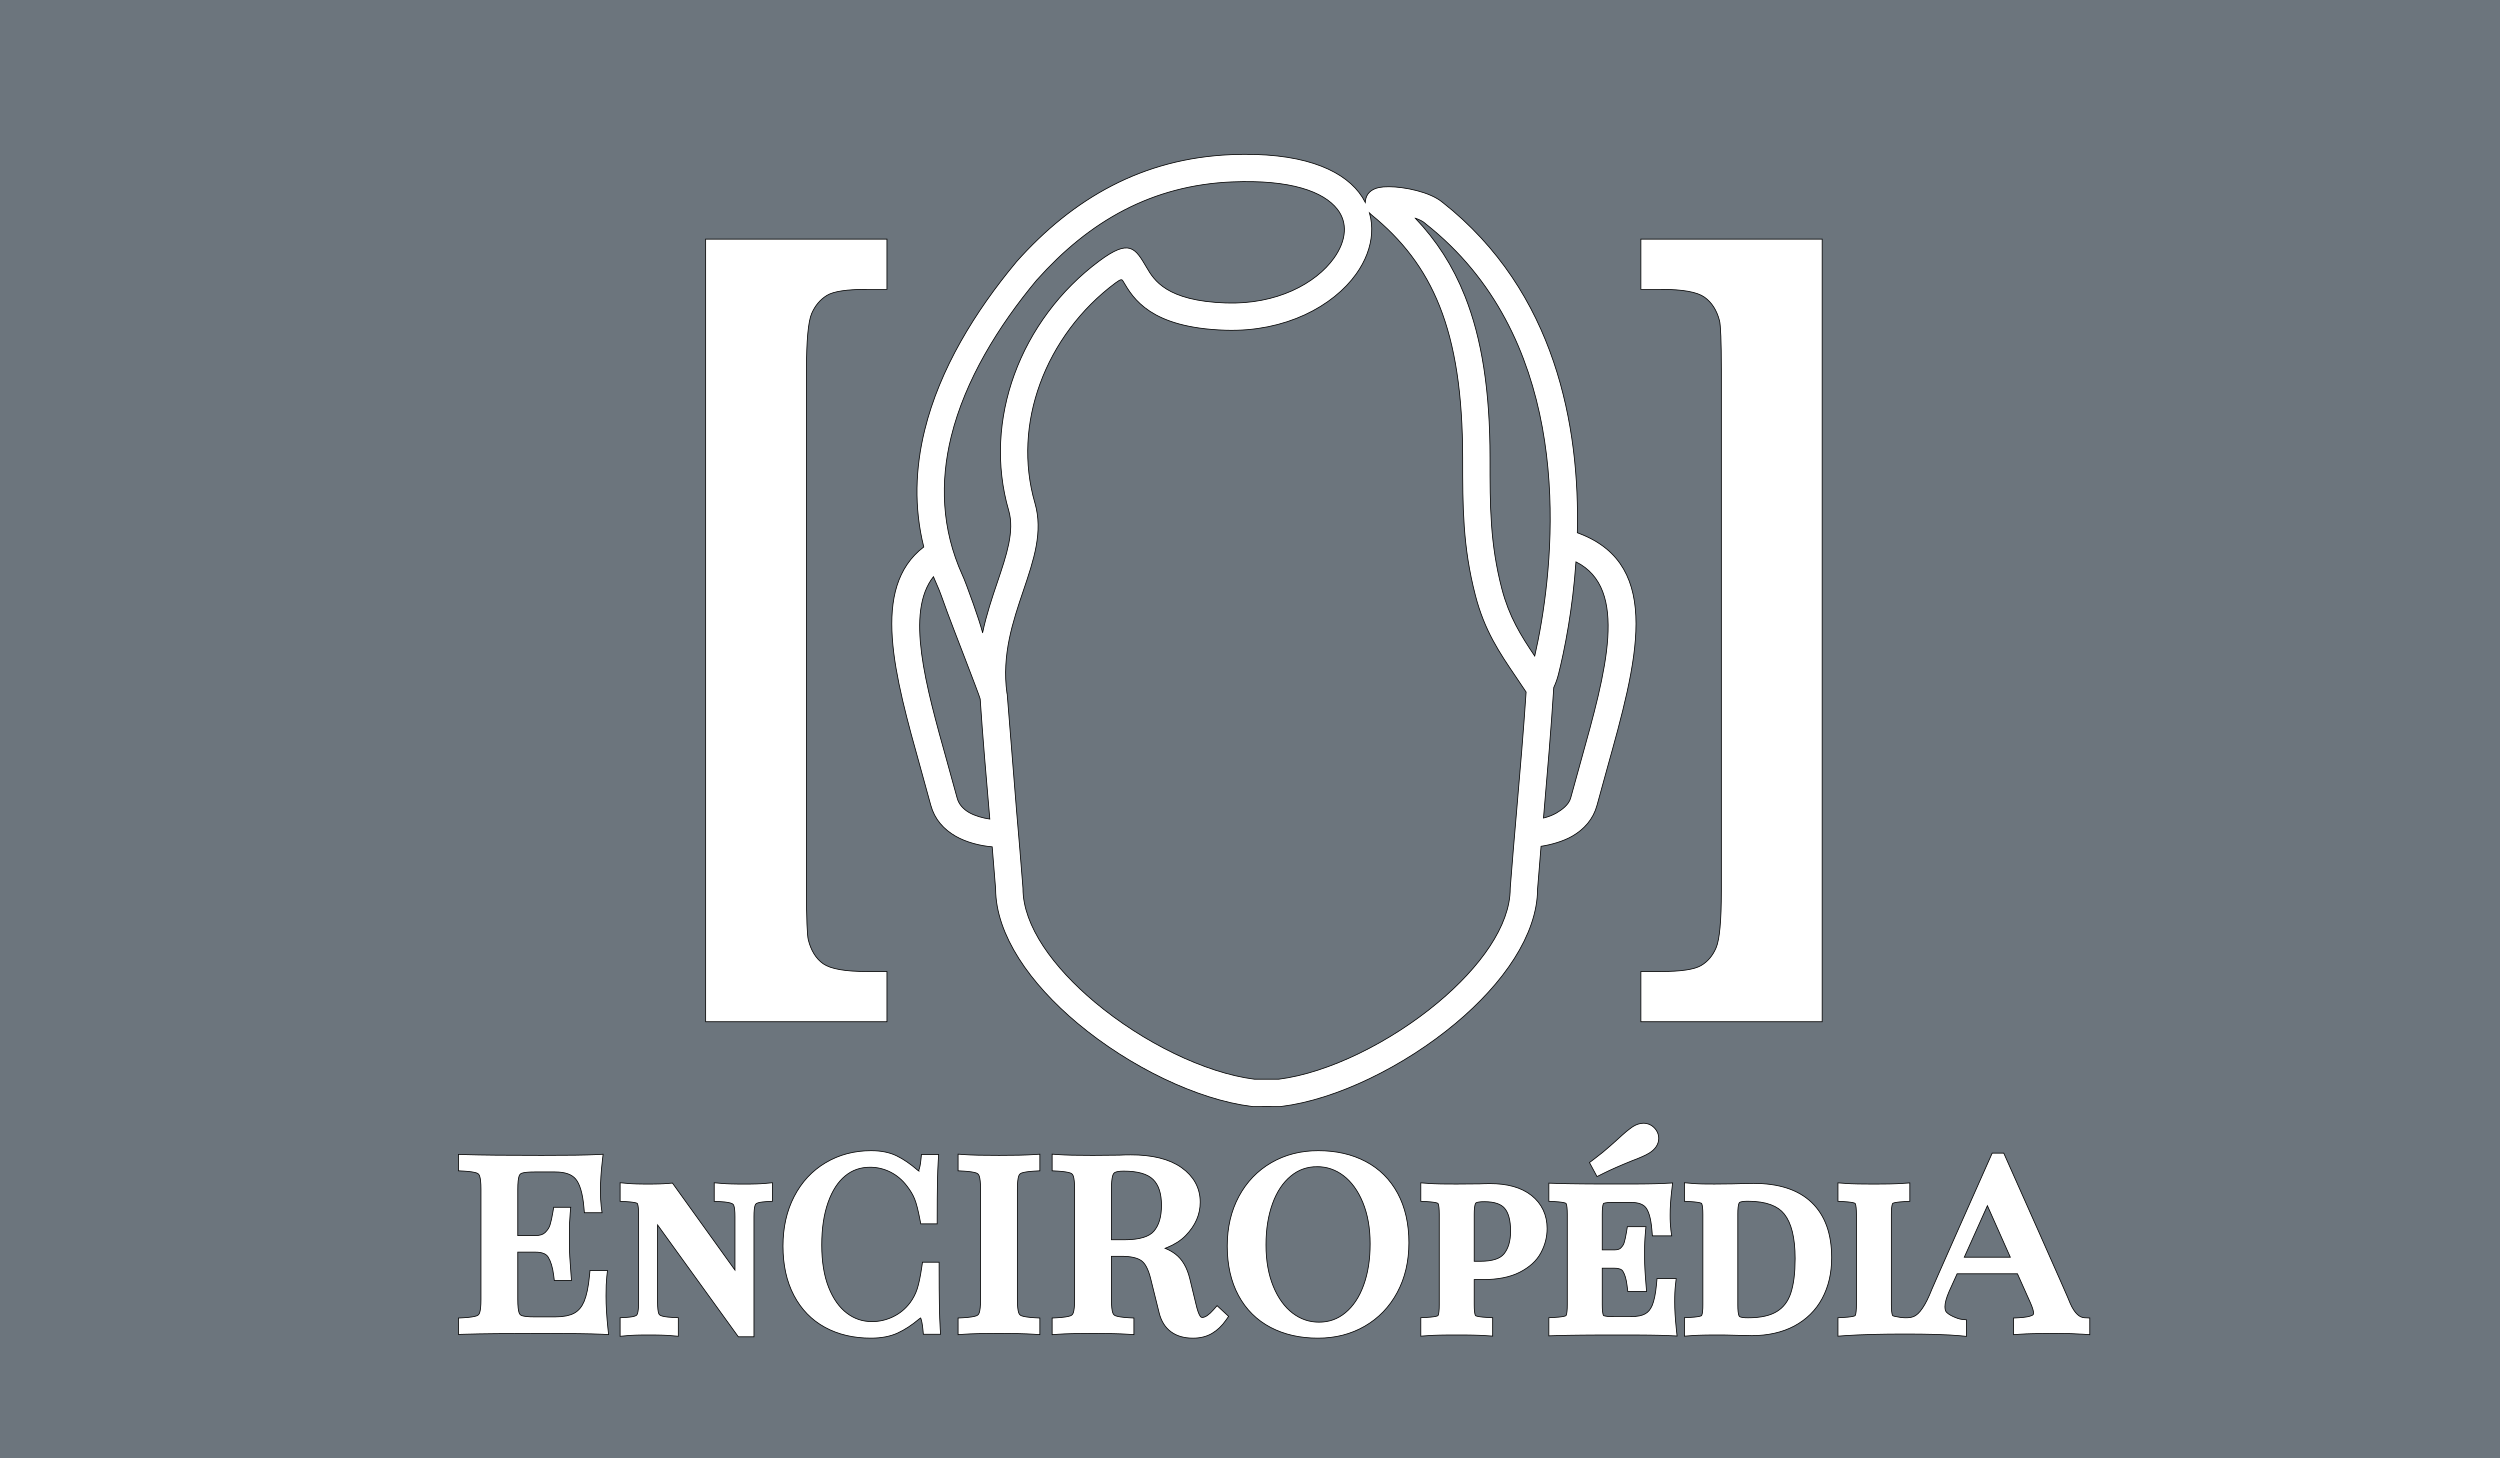 <?xml version="1.0" encoding="UTF-8" standalone="no"?>
<!-- Created with Inkscape (http://www.inkscape.org/) -->

<svg
   width="600mm"
   height="350mm"
   viewBox="0 0 600 350"
   version="1.1"
   id="svg1946"
   inkscape:version="1.1 (c68e22c387, 2021-05-23)"
   sodipodi:docname="default.svg"
   inkscape:export-filename="E:\repositorios\enciropedia\assets\images\posts\default.png"
   inkscape:export-xdpi="71.205704"
   inkscape:export-ydpi="71.205704"
   xmlns:inkscape="http://www.inkscape.org/namespaces/inkscape"
   xmlns:sodipodi="http://sodipodi.sourceforge.net/DTD/sodipodi-0.dtd"
   xmlns="http://www.w3.org/2000/svg"
   xmlns:svg="http://www.w3.org/2000/svg">
  <sodipodi:namedview
     id="namedview1948"
     pagecolor="#ffffff"
     bordercolor="#666666"
     borderopacity="1.0"
     inkscape:pageshadow="2"
     inkscape:pageopacity="0.0"
     inkscape:pagecheckerboard="0"
     inkscape:document-units="mm"
     showgrid="false"
     inkscape:zoom="0.38217593"
     inkscape:cx="1000.848"
     inkscape:cy="731.33858"
     inkscape:window-width="1920"
     inkscape:window-height="1017"
     inkscape:window-x="2552"
     inkscape:window-y="9"
     inkscape:window-maximized="1"
     inkscape:current-layer="layer1" />
  <defs
     id="defs1943"><style
   type="text/css"
   id="style2">
   <![CDATA[
    .str0 {stroke:black;stroke-width:7.62;stroke-miterlimit:22.926}
    .fil1 {fill:white;fill-rule:nonzero}
    .fil0 {fill:white;fill-rule:nonzero}
   ]]>
  </style>

  
  
  
  
 <style
   type="text/css"
   id="style2346">
   <![CDATA[
    .str0 {stroke:black;stroke-width:7.62;stroke-miterlimit:22.926}
    .fil1 {fill:white;fill-rule:nonzero}
    .fil0 {fill:white;fill-rule:nonzero}
   ]]>
  </style>
</defs>
  <g
     inkscape:label="Camada 1"
     inkscape:groupmode="layer"
     id="layer1"
     transform="translate(-121.599,-225.692)">
    <rect
       style="fill:#6c757d;stroke-width:18.535;stroke-linecap:round;fill-opacity:1"
       id="rect2058"
       width="600"
       height="350"
       x="121.599"
       y="225.692" />
    <g
       style="clip-rule:evenodd;fill-rule:evenodd;image-rendering:optimizeQuality;shape-rendering:geometricPrecision;text-rendering:geometricPrecision"
       id="g2370"
       transform="matrix(0.025,0,0,0.025,56.154,142.112)">
      <g
         id="Camada_x0020_1"
         inkscape:label="Camada 1"
         inkscape:groupmode="layer">

  <g
   id="_2088929036512">
   <path
   class="fil0 str0"
   d="m 16204.88,5438.03 c 201.19,211.85 360.11,454.7 477.11,749.83 160.41,404.64 240.19,903.73 240.19,1552.88 0,232.7 0.07,439.82 14.27,638.7 14.22,199.55 42.42,396.54 98.46,613.19 69.65,269.31 183.67,452.13 316.26,648.58 20.92,-92.13 43.69,-204.03 64.8,-331.03 156.33,-940.65 236.25,-2755.78 -1112.24,-3818.48 l -5.64,-5.14 c -21.98,-19.47 -55.04,-35.58 -93.21,-48.53 z m -4153.94,3978.68 c 36.18,-172.71 90.4,-332.99 141.73,-484.68 87.75,-259.32 165.92,-490.38 108.78,-687.2 -126.65,-436.12 -97.36,-890.93 53.88,-1305.84 155.32,-426.23 439.65,-811.07 815.63,-1090.42 291.11,-216.3 344.71,-125.03 455.45,63.68 69.51,118.44 188.02,320.28 761.81,339.32 483.47,16.04 860.57,-184.78 1036.02,-431.05 59.45,-83.45 94.04,-170.49 99.18,-253.05 4.74,-76.16 -16.26,-150.38 -66.99,-215.59 -131.74,-169.28 -449.15,-286 -1010.87,-262.23 -382.04,16.17 -724.21,109.66 -1033.27,269.36 -310.3,160.36 -588.73,388.57 -841.87,673.3 l -0.24,-0.21 c -368.81,443.41 -687.19,959.73 -820.57,1502.03 -106.57,433.24 -94.4,884.45 107,1329.17 14.97,29.19 61.12,153.14 105.18,276.83 36.39,102.17 71.62,210.64 89.15,276.58 z m 390.26,-400.47 c -97.98,289.54 -207.53,613.45 -156.46,981.93 l 1.62,-0.26 c 0,0 83.41,1045.65 90.04,1123.47 21.13,244.99 42,486.58 61.54,741.7 l 0.52,9.77 c 0,358.64 291.05,757.35 691.83,1092.8 458.13,383.42 1052.71,676.81 1528.69,737.64 h 72.92 v 0.45 c 31.39,-0.76 59.13,-0.76 90.53,0 v -0.45 h 72.94 c 475.97,-60.83 1070.53,-354.22 1528.66,-737.64 400.79,-335.45 691.84,-734.16 691.84,-1092.8 l 0.52,-9.77 c 19.54,-255.12 40.41,-496.71 61.53,-741.7 32.46,-376.12 65.6,-760.02 90.47,-1134.52 -33.7,-51.29 -64.16,-96.1 -93.78,-139.65 -163.36,-240.38 -305.58,-449.56 -393.33,-788.85 -61.02,-235.92 -91.54,-447.66 -106.7,-660.44 -15.22,-213.43 -15.32,-422.45 -15.32,-657.18 0,-616.73 -73.29,-1084.58 -220.66,-1456.34 -144.83,-365.37 -363.2,-641.62 -655.74,-879.61 -6.47,-5.24 -12.39,-10.69 -17.76,-16.3 17.85,62.99 24.32,128.25 20.2,194.37 -8.26,132.5 -59.68,266.42 -147.45,389.64 -219.65,308.32 -679.16,560.14 -1257.83,540.95 -718.36,-23.83 -882.94,-304.21 -979.53,-468.73 -11.04,-18.84 -16.45,-27.97 -73.44,14.38 -334.4,248.46 -587.22,590.54 -725.24,969.24 -133,364.89 -159.21,763.28 -48.77,1143.57 80.3,276.52 -10.25,544.06 -111.84,844.33 z m -413.73,1037.36 c -5.44,-31.49 -279.69,-732.17 -313.17,-826.16 -41.19,-115.63 -82.23,-227.45 -91.03,-244.4 l -2.57,-5.66 c -14.9,-32.59 -28.86,-65.23 -41.95,-97.89 -269.18,343.68 -76.41,1033.35 130.6,1773.38 35.15,125.76 70.78,253.01 97.21,351.71 16.6,61.95 60.07,107.39 115.31,139.17 54.49,31.34 130.99,52.88 198.02,62.45 l -5.36,-62.24 c -30.74,-356.33 -62.12,-719.78 -87.06,-1090.36 z m -541.58,-1459.68 c -95.11,-379.04 -80.87,-756.95 9.04,-1122.43 144.24,-586.42 484.21,-1138.89 876.78,-1610.15 l 2.57,-3.6 c 273.61,-307.76 576.99,-555.68 917.84,-731.83 342.12,-176.77 720.65,-280.26 1143.16,-298.13 658.78,-27.89 1049.41,132.61 1228.58,362.87 23.81,30.57 43.97,62.3 60.68,94.9 0.15,-4.04 0.45,-8.1 0.92,-12.22 v -0.5 c 8.31,-71.04 55.35,-113.57 130.86,-129.62 h 0.52 c 25.13,-5.3 58.16,-7.91 95.76,-7.69 143.89,0.84 392.4,48.35 513.28,149.92 l 0.13,-0.17 c 1090.99,859.77 1318.51,2157.1 1294.29,3172.18 l 21.85,8.36 c 808.41,309.48 547.78,1241.37 263.76,2256.81 -29.77,106.42 -59.92,214.2 -96.23,349.74 -36.7,137.03 -126.2,233.72 -238.53,298.35 -84.64,48.68 -201.3,82.26 -299.13,96.99 -12,141.71 -23.35,279.28 -33.28,408.63 -1.73,442.93 -331.96,910.37 -786.29,1290.6 -496.54,415.58 -1148.24,733.83 -1673.29,798.24 l -8.5,1.04 h -88.23 l -3.08,-0.52 -42.2,-1.03 -42.18,1.03 -3.07,0.52 h -88.2 l -8.51,-1.04 c -525.05,-64.41 -1176.77,-382.66 -1673.32,-798.24 -454.33,-380.23 -784.56,-847.67 -786.29,-1290.6 -9.8,-127.79 -20.99,-263.57 -32.84,-403.45 -114.81,-9.57 -248.26,-42.9 -351.29,-102.17 -112.32,-64.63 -201.82,-161.32 -238.52,-298.35 -36.46,-136.06 -66.48,-243.34 -96.21,-349.66 -251.95,-900.66 -485.35,-1735.58 29.17,-2128.78 z m 6048.2,1349.21 c -25.97,408.87 -60.52,809.15 -94.29,1200.83 l -4.51,52.29 c 44,-10.75 86.31,-26.43 123.45,-47.78 55.24,-31.79 120.7,-81.94 137.3,-143.89 26.61,-99.3 62.08,-226.1 97.24,-351.78 241.73,-864.23 464.11,-1659.78 -46.15,-1915.7 -15.86,228.3 -42.72,436.72 -72.38,615.18 -32.62,196.37 -68.04,354.99 -95.63,464.48 -11.98,47.55 -27.99,90.04 -45.03,126.37 z"
   id="path2351" />

   <path
   class="fil1 str0"
   d="M 9391.94,13151.88 V 5638.96 h 1740.59 v 482.19 h -193.89 c -190.92,0 -318.35,19.04 -381.87,57.72 -65.24,39.74 -113.63,97.86 -146.53,173.17 -33.68,77.1 -50.32,260.52 -50.32,550.59 v 4985.57 c 0,278.23 7.12,436.32 17.76,478.07 26.34,103.29 73.77,180.92 143.57,229.41 70.79,49.18 210.17,74.01 417.39,74.01 h 193.89 v 482.19 z M 20110.73,5638.96 v 7512.92 h -1740.58 v -482.19 h 193.89 c 190.93,0 318.04,-19.57 381.86,-56.25 64.93,-37.32 113.08,-93.63 146.53,-171.69 33.13,-77.34 50.32,-259.01 50.32,-544.67 V 6893.75 c 0,-275.3 -7.16,-431.85 -17.76,-472.15 -26.38,-100.32 -73.76,-175 -143.57,-224.97 -70.79,-50.66 -210.18,-75.48 -417.38,-75.48 h -193.89 v -482.19 z"
   id="path2353" />

  </g>

  <path
   class="fil1 str0"
   d="m 8435.66,15785.09 c 0,46.47 1.49,94.74 4.45,144.76 3.08,51.94 7.68,106.69 13.77,164.2 l 6.46,60.9 -61.23,-2.82 c -58.17,-2.68 -135.11,-4.69 -230.77,-5.99 -87.01,-1.19 -203.76,-1.79 -350.34,-1.79 -177.1,0 -321.21,0.6 -432.47,1.79 -123.05,1.31 -227,3.32 -311.76,5.99 l -54.57,1.72 v -157.65 l 50.03,-2.77 c 29.64,-1.64 55.65,-4.18 77.95,-7.57 20.13,-3.06 35.75,-6.62 46.81,-10.64 7.08,-2.57 12.81,-6.08 17.11,-10.48 l 0.21,-0.21 c 4.43,-4.53 8.03,-10.72 10.79,-18.54 3.99,-11.3 7.1,-27.09 9.3,-47.28 2.38,-21.84 3.57,-49.07 3.57,-81.66 v -1054.88 c 0,-32.59 -1.2,-59.82 -3.57,-81.66 -2.2,-20.19 -5.31,-35.97 -9.3,-47.28 -2.76,-7.82 -6.37,-14.02 -10.79,-18.54 l -0.21,-0.21 c -4.3,-4.4 -10.03,-7.91 -17.11,-10.48 -11.06,-4.02 -26.68,-7.58 -46.81,-10.64 -22.31,-3.39 -48.31,-5.92 -77.95,-7.57 l -50.03,-2.79 v -157.64 l 54.57,1.73 c 84.76,2.68 188.7,4.68 311.76,5.99 111.25,1.19 255.53,1.79 432.47,1.79 133.09,0 239.32,-0.6 318.38,-1.79 86.39,-1.3 156.07,-3.3 209.04,-5.99 l 62.42,-3.19 -7.23,61.89 c -6.16,52.79 -10.76,102.51 -13.78,149.11 -2.96,45.8 -4.45,90.01 -4.45,132.59 0,35.85 0.6,66.13 1.79,90.76 1.27,26.33 3.13,48.87 5.57,67.58 l 7.82,59.74 h -169.93 l -4.16,-48.58 c -5.91,-69.19 -15.99,-127.44 -30.23,-174.72 -13.18,-43.76 -29.62,-77.3 -49.27,-100.52 -18.39,-21.74 -43.05,-38.23 -73.91,-49.43 -33.63,-12.21 -75.06,-18.33 -124.2,-18.33 H 7751.4 c -31.06,0 -56.92,1.09 -77.54,3.24 -19.67,2.05 -34.94,4.91 -45.77,8.51 -12.8,4.27 -21.71,13.45 -26.67,27.49 -3.99,11.3 -7.09,27.09 -9.29,47.29 -2.38,21.83 -3.58,49.07 -3.58,81.65 v 442.55 h 168.18 c 42.67,0 73.92,-9.63 93.74,-28.86 12.32,-11.96 22.44,-24.12 30.31,-36.44 7.58,-11.86 13.36,-24.25 17.32,-37.13 5.03,-16.36 9.8,-34.65 14.28,-54.83 4.41,-19.89 8.88,-43.32 13.36,-70.21 l 7.38,-44.24 h 163.78 l -5.09,57.47 c -2.79,31.58 -4.79,62.28 -5.99,92.09 -1.19,29.39 -1.79,62.95 -1.79,100.49 v 101.22 c 0,35.44 1.27,76.74 3.79,123.84 2.51,46.98 6.51,103.78 11.98,170.38 l 4.7,57.05 h -165.37 l -5.81,-46.51 c -4.99,-39.98 -12.08,-74.92 -21.23,-104.78 -8.84,-28.83 -19.58,-53.29 -32.19,-73.31 -9.24,-14.67 -22.79,-25.84 -40.62,-33.48 -21.19,-9.07 -48.73,-13.63 -82.55,-13.63 h -168.18 v 453.21 c 0,32.58 1.2,59.82 3.58,81.65 2.2,20.2 5.3,35.98 9.29,47.29 4.96,14.04 13.87,23.22 26.67,27.49 h 0.2 c 10.88,3.63 26.09,6.48 45.57,8.51 20.62,2.15 46.48,3.24 77.54,3.24 h 194.46 c 41.62,0 77.93,-3.14 108.88,-9.41 29.43,-5.95 54.83,-14.83 76.15,-26.59 40.86,-22.54 72.23,-59.67 94.06,-111.35 11.91,-28.2 22.21,-62.83 30.86,-103.83 8.99,-42.66 16.06,-91.17 21.15,-145.51 l 4.52,-48.17 h 168.29 l -6.54,58.71 c -2.61,23.44 -4.54,50.19 -5.78,80.19 -1.19,28.6 -1.79,63.91 -1.79,105.82 z m 1534.87,-905.87 c -10.48,0.59 -21.01,1.52 -31.57,2.77 -10.81,1.27 -19.41,2.57 -25.83,3.86 -6.95,1.39 -13.2,2.99 -18.68,4.73 v 0.2 c -5.25,1.66 -9.15,3.12 -11.64,4.35 -1.98,1.1 -3.97,2.38 -5.87,3.87 l -0.1,-0.13 c -1.35,1.08 -2.65,2.36 -3.84,3.79 l 0.13,0.1 c -1.33,1.62 -2.56,3.5 -3.64,5.59 -1.51,2.91 -2.72,5.79 -3.57,8.57 -1.48,4.84 -2.82,10.4 -3.97,16.64 -1.27,6.82 -2.37,14.66 -3.28,23.46 -0.97,9.33 -1.7,19.37 -2.17,30.04 -0.39,8.81 -0.59,20.89 -0.59,36.25 v 1153.2 h -149.97 l -775.23,-1073.67 v 742.86 c 0,26.39 1,48.55 2.96,66.43 v 0.21 c 1.8,16.39 4.36,29.42 7.64,39.03 0.99,2.92 2.04,5.3 3.1,7.12 0.95,1.64 2.22,3.3 3.73,4.93 1.37,1.48 3.12,2.97 5.22,4.43 v 0.21 c 2.21,1.55 4.92,3.05 8.07,4.45 3.78,1.69 8.74,3.41 14.86,5.13 6.24,1.75 13.82,3.43 22.67,5 10.34,1.84 20.63,3.3 30.75,4.35 11.57,1.21 23.92,2.15 36.99,2.8 l 63.05,3.15 v 178.31 l -71.58,-5.94 c -15.16,-1.26 -29.1,-2.23 -41.97,-2.9 -16.75,-0.87 -33.28,-1.55 -49.59,-2.02 -18.47,-0.54 -37.96,-0.95 -58.35,-1.19 l -67.76,-0.19 -61.52,0.19 c -18.23,0.24 -35.89,0.65 -52.86,1.19 -14.86,0.47 -30.07,1.16 -45.49,2.03 -15.18,0.85 -27.73,1.74 -37.6,2.63 l -72.09,6.54 v -178.26 l 62.54,-3.54 c 10.48,-0.59 21.02,-1.52 31.57,-2.77 10.82,-1.27 19.43,-2.57 25.84,-3.86 5.79,-1.16 12.04,-2.82 18.66,-4.92 l 0.06,0.18 c 3.9,-1.24 7.86,-2.87 11.77,-4.82 1.97,-0.92 3.88,-2.16 5.7,-3.59 l 0.1,0.13 c 1.38,-1.1 2.71,-2.42 3.92,-3.89 0.95,-1.15 2.11,-3.04 3.43,-5.59 1.45,-2.61 2.62,-5.5 3.56,-8.57 1.48,-4.83 2.82,-10.39 3.97,-16.63 1.27,-6.84 2.37,-14.68 3.29,-23.48 0.97,-9.33 1.7,-19.37 2.17,-30.04 0.39,-8.81 0.59,-20.88 0.59,-36.24 v -844.26 c 0,-15.24 -0.2,-27.14 -0.59,-35.76 -0.45,-10.14 -1.18,-19.8 -2.17,-28.89 -0.93,-8.55 -1.94,-15.53 -3.01,-20.86 h -0.21 c -1.1,-5.53 -2.2,-9.82 -3.26,-12.83 -0.62,-1.77 -1.37,-3.38 -2.22,-4.79 l -1.63,-2.31 -1.78,-1.38 0.06,-0.09 c -0.82,-0.48 -2.11,-1.06 -3.86,-1.69 -3.43,-1.24 -7.85,-2.51 -13.24,-3.75 -5.52,-1.28 -12.48,-2.57 -20.84,-3.84 -10.28,-1.56 -19.66,-2.76 -28.11,-3.57 -9.54,-0.92 -20.81,-1.75 -33.77,-2.46 l -62.54,-3.5 v -178.36 l 72.09,6.6 c 9.87,0.89 22.42,1.78 37.6,2.63 15.42,0.87 30.63,1.56 45.49,2.03 16.97,0.54 34.63,0.95 52.86,1.19 l 61.52,0.19 56.45,-0.19 c 16.99,-0.24 33.97,-0.65 50.82,-1.19 14.65,-0.47 30.07,-1.15 46.26,-2.02 12.24,-0.65 26.49,-1.64 42.54,-2.9 l 36.87,-2.95 599.86,834.94 v -512.38 c 0,-26.69 -1.02,-49.1 -3.03,-67.12 -1.05,-9.41 -2.19,-17.12 -3.38,-23.02 -1.07,-5.31 -2.44,-10.44 -4.12,-15.34 -1.18,-3.25 -2.23,-5.73 -3.18,-7.35 -0.97,-1.66 -2.21,-3.32 -3.69,-4.91 -1.7,-1.82 -3.48,-3.39 -5.26,-4.63 -2.21,-1.54 -4.91,-3.04 -8.05,-4.44 -3.78,-1.69 -8.74,-3.41 -14.86,-5.13 -6.23,-1.75 -13.81,-3.43 -22.67,-5 -10.34,-1.84 -20.63,-3.3 -30.75,-4.35 -11.57,-1.21 -23.92,-2.15 -36.99,-2.8 l -63.05,-3.2 v -178.32 l 71.58,6 c 15.16,1.26 29.1,2.23 41.97,2.9 16.75,0.87 33.28,1.55 49.58,2.02 18.43,0.54 37.79,0.94 58.08,1.19 l 68.03,0.19 61.52,-0.19 c 18.23,-0.24 35.88,-0.65 52.86,-1.19 14.86,-0.47 30.07,-1.16 45.49,-2.03 15.18,-0.85 27.73,-1.74 37.6,-2.63 l 72.09,-6.6 v 178.26 z m 6799.68,748.29 v 240.06 c 0,26.22 0.93,47.8 2.76,64.65 0.76,7.05 1.86,14.06 3.22,20.9 1.1,5.52 2.2,9.8 3.25,12.79 0.71,2.02 1.43,3.66 2.12,4.84 l 0.09,-0.05 1.61,2.26 1.79,1.41 c 1.01,0.63 2.31,1.25 3.83,1.8 3.43,1.25 7.86,2.51 13.21,3.75 5.52,1.28 12.48,2.57 20.87,3.84 10.27,1.56 19.65,2.76 28.1,3.57 9.54,0.92 20.81,1.75 33.77,2.46 l 62.54,3.44 v 176.62 l -70.29,-4.54 c -18.32,-1.19 -36.35,-2.16 -54.03,-2.88 -20.57,-0.85 -41.63,-1.54 -63.12,-2.04 -22.91,-0.53 -47.14,-0.94 -72.58,-1.19 l -83.9,-0.19 -88.15,0.19 c -26.71,0.25 -51.6,0.66 -74.56,1.19 -21.41,0.49 -42.17,1.18 -62.15,2.03 -16.5,0.7 -33.4,1.68 -50.46,2.89 l -70.8,5.05 v -177.13 l 62.54,-3.44 c 12.96,-0.71 24.23,-1.54 33.77,-2.46 8.44,-0.81 17.83,-2.01 28.11,-3.57 8.38,-1.27 15.35,-2.56 20.87,-3.84 5.35,-1.24 9.78,-2.5 13.21,-3.75 1.75,-0.63 3.04,-1.21 3.86,-1.69 l -0.06,-0.09 1.78,-1.38 1.63,-2.31 c 0.85,-1.41 1.6,-3.02 2.22,-4.79 1.38,-3.92 2.55,-8.2 3.46,-12.77 1.07,-5.36 2.09,-12.34 3.02,-20.92 0.99,-9.07 1.72,-18.71 2.17,-28.82 0.39,-8.63 0.59,-20.56 0.59,-35.83 v -866.13 c 0,-26.21 -0.93,-47.8 -2.76,-64.65 -0.76,-7.05 -1.86,-14.06 -3.22,-20.91 l 0.2,-0.04 c -0.92,-4.56 -2.07,-8.81 -3.46,-12.74 -0.62,-1.77 -1.37,-3.38 -2.22,-4.79 l -1.63,-2.31 -1.78,-1.38 0.06,-0.09 c -0.82,-0.48 -2.12,-1.06 -3.86,-1.69 -3.43,-1.24 -7.86,-2.51 -13.24,-3.75 -5.52,-1.28 -12.48,-2.57 -20.84,-3.84 -10.28,-1.56 -19.67,-2.76 -28.11,-3.57 -9.54,-0.92 -20.81,-1.75 -33.77,-2.46 l -62.54,-3.5 v -177.12 l 70.8,5.1 c 16.97,1.2 33.67,2.19 49.85,2.89 19.47,0.85 39.42,1.54 59.74,2.03 22,0.53 45.46,0.94 70.26,1.19 l 82.34,0.19 v 0.21 l 232.86,-2.11 22.57,-0.98 23.75,-0.68 51.09,-0.81 c 41.36,0 80.74,2.27 118.08,6.77 37.28,4.5 72.7,11.41 106.19,20.7 33.71,9.35 65.21,21.23 94.43,35.58 29.95,14.72 57.01,31.71 81.1,50.94 24.56,19.59 46.21,41.06 64.92,64.33 18.71,23.29 34.46,48.52 47.18,75.64 12.62,26.89 22.05,55.23 28.26,84.95 6.24,29.83 9.37,60.68 9.37,92.5 0,40.43 -4.98,80.18 -14.92,119.09 -4.84,18.98 -11.05,38.12 -18.61,57.37 -7.17,18.3 -15.82,36.91 -25.88,55.77 -10.65,19.95 -22.81,38.6 -36.41,55.87 -13.78,17.48 -29.36,34.17 -46.73,50.01 -16.33,14.91 -34.88,29.4 -55.59,43.44 -19.85,13.47 -41.36,26.16 -64.42,37.99 -23.49,12.05 -48.83,22.61 -75.98,31.62 -27.28,9.05 -55.67,16.45 -85.12,22.15 -29.94,5.8 -61.09,10.12 -93.38,12.92 -32.6,2.82 -66.78,4.24 -102.48,4.24 z m 95.7,-748.03 c -10.96,0 -20.14,0.24 -27.5,0.71 -7.54,0.48 -14.9,1.27 -22.01,2.33 h -0.2 c -5.78,0.86 -10.98,1.93 -15.54,3.15 -3.75,1.01 -6.88,2.08 -9.32,3.18 h -0.2 c -1.18,0.53 -2.28,1.18 -3.25,1.89 -0.8,0.59 -1.57,1.31 -2.26,2.12 -1.14,1.32 -2.09,2.68 -2.83,4.03 -1.22,2.23 -2.26,4.62 -3.09,7.11 -1.04,3.16 -2.22,7.96 -3.49,14.39 -1.32,6.67 -2.42,13.82 -3.25,21.39 -0.99,8.96 -1.72,18.26 -2.17,27.86 -0.39,8.29 -0.59,19.55 -0.59,33.8 v 450.03 h 58.52 c 59.36,0 108.6,-6.65 147.67,-19.92 35.11,-11.93 61.72,-29.12 79.79,-51.51 10.14,-12.57 19.09,-26.37 26.78,-41.34 7.65,-14.72 14.16,-31.2 19.57,-49.37 5.6,-18.8 9.77,-38.52 12.48,-59.14 2.71,-20.68 4.08,-43.73 4.08,-69.09 0,-52.85 -5.24,-97.96 -15.7,-135.33 -9.73,-34.76 -23.79,-62.68 -42.13,-83.72 -8.42,-9.66 -18.35,-18.2 -29.7,-25.57 -11.87,-7.69 -25.5,-14.23 -40.81,-19.56 -16.24,-5.65 -34.64,-9.97 -55.15,-12.93 -20.79,-3 -44.04,-4.51 -69.7,-4.51 z m 1829.06,961.85 c 0,22.35 0.25,41.31 0.74,56.96 0.56,18.01 1.52,38.25 2.83,60.55 1.1,18.63 2.7,40.3 4.77,64.96 2.16,25.79 4.31,48.67 6.45,68.91 l 8.04,76.09 -76.51,-3.49 c -24.66,-1.12 -52.19,-2.1 -82.44,-2.87 -32.12,-0.83 -67.62,-1.53 -106.34,-2.05 -39.01,-0.53 -82.44,-0.94 -130.2,-1.19 l -157.19,-0.19 c -101.41,0 -163.96,0.07 -192.07,0.19 -58.96,0.26 -113.27,0.67 -162.84,1.19 -50.06,0.53 -96.67,1.23 -139.7,2.04 -41.5,0.8 -80.09,1.77 -115.75,2.88 -22.43,0 -45.71,1.4 -68.21,2.09 v -174.17 l 62.54,-3.44 c 12.96,-0.71 24.23,-1.54 33.77,-2.46 8.44,-0.81 17.83,-2.01 28.11,-3.57 8.38,-1.27 15.35,-2.56 20.87,-3.84 5.35,-1.24 9.78,-2.5 13.21,-3.75 1.75,-0.63 3.04,-1.21 3.86,-1.69 l -0.06,-0.09 1.78,-1.38 1.63,-2.31 c 0.85,-1.41 1.6,-3.02 2.22,-4.79 1.38,-3.92 2.55,-8.2 3.46,-12.77 1.07,-5.36 2.09,-12.34 3.02,-20.92 0.99,-9.07 1.72,-18.71 2.17,-28.82 0.39,-8.63 0.59,-20.56 0.59,-35.83 v -866.13 c 0,-26.21 -0.93,-47.8 -2.76,-64.65 -0.76,-7.05 -1.86,-14.06 -3.22,-20.91 l 0.2,-0.04 c -0.92,-4.56 -2.07,-8.81 -3.46,-12.74 -0.62,-1.77 -1.37,-3.38 -2.22,-4.79 l -1.63,-2.31 -1.78,-1.38 0.06,-0.09 c -0.82,-0.48 -2.12,-1.06 -3.86,-1.69 -3.43,-1.24 -7.86,-2.51 -13.24,-3.75 -5.52,-1.28 -12.48,-2.57 -20.84,-3.84 -10.28,-1.56 -19.67,-2.76 -28.11,-3.57 -9.54,-0.92 -20.81,-1.75 -33.77,-2.46 l -62.54,-3.5 v -174.23 l 68.21,2.21 c 35.61,1.12 74.2,2.09 115.74,2.88 43.02,0.82 89.62,1.51 139.71,2.04 49.57,0.53 103.86,0.93 162.84,1.19 l 192.07,0.19 142.8,-0.19 c 43.36,-0.25 82.81,-0.66 118.28,-1.19 34.77,-0.52 66.88,-1.21 96.25,-2.04 27.01,-0.76 51.9,-1.73 74.57,-2.88 l 77.98,-4 -8.99,77.38 c -2.89,24.91 -5.14,45.85 -6.67,62.5 -1.65,17.87 -3.18,37.47 -4.55,58.82 -1.33,20.68 -2.28,39.1 -2.83,55.27 -0.49,14.34 -0.74,31.71 -0.74,52.14 l 0.19,39.32 c 0.22,11 0.63,22.42 1.19,34.11 0.38,8.17 1.07,17.97 2,29.25 0.92,11.05 1.73,19.28 2.39,24.4 0,19.49 6.99,54.07 9.67,74.68 h -186.07 l -5.15,-60.72 c -2.39,-28.13 -5.62,-53.82 -9.64,-76.99 -3.95,-22.75 -8.73,-43.4 -14.29,-61.87 -5.19,-17.24 -10.98,-32.27 -17.31,-45.03 -5.76,-11.62 -12.02,-21.42 -18.72,-29.34 -6.2,-7.33 -13.33,-13.71 -21.31,-19.08 h -0.21 c -8.83,-5.95 -18.71,-10.92 -29.58,-14.86 -11.92,-4.33 -25.69,-7.68 -41.26,-10.02 -15.91,-2.4 -33.61,-3.61 -53.01,-3.61 h -159.67 c -24.73,0 -44.97,0.81 -60.67,2.41 -14.67,1.5 -25.79,3.5 -33.28,6 h -0.2 c -0.96,0.32 -2,0.81 -3.07,1.44 l -1.19,1.11 h -0.2 l -1.19,1.61 -0.09,-0.06 c -0.5,0.88 -1.15,2.41 -1.89,4.54 -1.03,2.79 -2.11,7.07 -3.25,12.8 h -0.21 c -1.07,5.33 -2.08,12.32 -3.01,20.89 -0.99,9.07 -1.72,18.7 -2.17,28.82 -0.39,8.63 -0.59,20.56 -0.59,35.83 v 340.67 h 115.39 c 15.96,0 29.4,-1.8 40.29,-5.39 8.77,-2.89 15.75,-6.85 20.89,-11.84 4.13,-4.01 8.21,-8.44 12.17,-13.23 4.03,-4.86 7.19,-9.09 9.44,-12.61 2.6,-4.06 4.91,-8.26 6.9,-12.53 1.79,-3.85 3.39,-8.02 4.75,-12.46 3.99,-12.95 7.77,-27.47 11.31,-43.46 3.48,-15.67 7.05,-34.45 10.68,-56.28 l 9.2,-55.3 h 178.39 l -6.29,71.84 c -1.3,14.86 -2.28,27.23 -2.91,37.03 -0.89,14.16 -1.59,26.8 -2.01,37.55 -0.55,13.81 -0.96,27.02 -1.19,39.47 l -0.19,42.12 v 83.11 c 0,17.64 0.2,32.87 0.6,45.61 0.48,15.5 1.3,33.84 2.42,54.92 0.95,17.69 2.32,39.2 4.08,64.47 1.44,20.59 3.37,45.48 5.77,74.81 l 5.85,71.31 h -180.44 l -7.24,-58.14 c -3.95,-31.65 -9.42,-58.93 -16.39,-81.81 -6.62,-21.74 -14.67,-40.13 -24.1,-55.1 -2.57,-4.09 -5.59,-7.58 -9,-10.42 -3.75,-3.12 -8.46,-5.9 -14.07,-8.3 -6.74,-2.89 -14.78,-5.15 -24.06,-6.74 -10.04,-1.72 -21.67,-2.59 -34.85,-2.59 h -115.39 v 349.42 c 0,26.22 0.93,47.8 2.76,64.65 0.76,7.05 1.86,14.06 3.22,20.9 1.1,5.52 2.2,9.8 3.25,12.79 0.79,2.25 1.46,3.83 1.97,4.67 l 1.15,1.42 1.5,1.03 -0.05,0.09 c 1.05,0.62 2.09,1.11 3.06,1.43 2.75,0.91 7.03,1.93 12.78,3.03 5.95,1.16 12.65,2.13 20,2.89 8.42,0.88 17.59,1.55 27.45,1.97 7.92,0.34 19.27,0.52 33.92,0.52 h 159.67 c 17.99,0 33.38,-0.57 46.1,-1.69 v -0.21 c 15.09,-1.33 28.08,-3.1 38.87,-5.29 10.96,-2.21 21.42,-5.07 31.3,-8.53 8.75,-3.05 17.02,-6.74 24.74,-11 6.78,-3.74 13.4,-8.25 19.78,-13.47 6.56,-5.36 12.46,-11.12 17.65,-17.2 5.48,-6.41 10.76,-13.82 15.79,-22.16 5.46,-9.05 10.18,-18.24 14.09,-27.51 4.22,-9.99 8.45,-22.05 12.64,-36.1 4.25,-14.26 8.05,-29.27 11.37,-44.99 3.48,-16.53 6.67,-34.69 9.53,-54.41 3.03,-20.99 5.55,-41.87 7.47,-62.49 l 5.6,-60.21 h 184.11 l -8.14,73.39 c -0.97,8.78 -1.87,18.71 -2.65,29.77 -0.91,12.77 -1.59,24.28 -2.01,34.48 -0.55,13.35 -0.96,26.74 -1.19,40.03 z m -400.68,-1683.35 c 7.63,-4.76 15.5,-9.11 23.53,-12.99 7.94,-3.83 16.08,-7.14 24.32,-9.89 h 0.2 c 9.27,-3.09 17.92,-5.34 25.89,-6.71 9.19,-1.58 18.06,-2.38 26.55,-2.38 11.99,0 23.91,1.47 35.7,4.4 11.94,2.97 23.23,7.36 33.81,13.17 10.5,5.88 20.12,12.79 28.77,20.78 8.54,7.89 16.39,16.91 23.53,27.01 l 2.02,2.94 -0.11,0.07 c 3.77,5.76 6.87,11.14 9.29,16.12 v 0.21 c 3.02,6.23 5.59,12.57 7.61,18.99 2.19,6.73 3.81,13.54 4.85,20.32 v 0.21 c 1.06,6.94 1.61,13.84 1.61,20.67 0,14.71 -2.33,29.27 -6.98,43.6 -4.52,13.72 -11.08,26.82 -19.67,39.25 -7.64,11.05 -17.08,21.66 -28.24,31.78 -10.48,9.5 -22.22,18.34 -35.17,26.49 l -2.26,1.33 c -9.66,5.91 -19.61,11.47 -29.8,16.66 -11.12,5.66 -24.06,11.77 -38.78,18.3 l -0.04,-0.1 c -14.37,6.4 -29.49,12.8 -45.29,19.16 -14.45,5.82 -31.84,12.52 -51.93,20.01 -22.56,9.09 -48.47,19.74 -77.95,32.1 -26.62,11.17 -50.85,21.58 -72.49,31.14 -27.04,11.94 -49.27,21.99 -66.63,30.12 -21.54,10.07 -41.61,19.77 -60.16,29.04 v 0.2 l -57.22,28.55 -72.54,-134.71 45.21,-34.1 c 30.34,-22.93 57.49,-44.18 81.42,-63.69 23.96,-19.54 46.77,-39.04 68.38,-58.45 h 0.21 c 22.96,-20.56 45.88,-41.16 68.94,-61.6 l 0.2,-0.41 11.2,-9.76 c 11.81,-11.06 24.59,-22.8 38.5,-35.26 14.59,-13.08 26.75,-23.69 36.42,-31.77 11.53,-9.64 22.85,-18.69 33.89,-27.09 h 0.21 c 13.09,-9.95 23.52,-17.53 31.19,-22.64 z m 1156.92,545.46 c 59.29,0 115.72,3.72 169.22,11.12 53.39,7.39 103.33,18.58 149.76,33.53 47.43,15.26 91.02,34.41 130.7,57.38 40.18,23.25 76.52,50.52 108.97,81.72 64.66,62.19 113.02,138.12 145.05,227.73 31.36,87.77 47.05,188.48 47.05,302.09 0,35.84 -1.91,71.37 -5.71,106.56 -3.75,34.79 -9.39,68.46 -16.88,100.92 -7.48,32.41 -17.01,64.12 -28.54,95.01 -11.6,31.1 -24.95,60.65 -39.99,88.57 -15.53,28.81 -32.71,55.83 -51.48,80.98 -18.7,25.08 -39.52,48.93 -62.39,71.49 -22.13,21.83 -46.34,42.32 -72.61,61.45 -26.62,19.38 -54.08,36.6 -82.35,51.61 -28.58,15.17 -59.12,28.66 -91.56,40.42 -31.44,11.39 -64.58,20.97 -99.38,28.69 -34.47,7.64 -69.94,13.35 -106.33,17.09 -37.39,3.83 -75.15,5.77 -113.21,5.77 h -6.11 l -6.09,-1.45 c -5.91,-1.4 -72.9,-1.15 -103.13,-1.04 -23.62,0.08 -47.11,-1.08 -70.73,-1.87 l -48.43,-1.37 -38.99,-0.77 -117,0.13 c -25.35,0.25 -49.26,0.66 -71.62,1.19 -20.71,0.49 -40.93,1.18 -60.56,2.03 -16.41,0.71 -33.19,1.69 -50.12,2.89 l -70.8,5.05 v -177.13 l 62.54,-3.44 c 12.96,-0.71 24.23,-1.54 33.77,-2.46 8.44,-0.81 17.83,-2.01 28.11,-3.57 8.38,-1.27 15.35,-2.56 20.87,-3.84 5.35,-1.24 9.78,-2.5 13.21,-3.75 1.75,-0.63 3.04,-1.21 3.86,-1.69 l -0.06,-0.09 1.78,-1.38 1.63,-2.31 c 0.85,-1.41 1.6,-3.02 2.22,-4.79 1.38,-3.92 2.55,-8.2 3.46,-12.77 1.07,-5.36 2.09,-12.34 3.02,-20.92 0.99,-9.07 1.72,-18.71 2.17,-28.82 0.39,-8.63 0.59,-20.56 0.59,-35.83 v -866.13 c 0,-26.21 -0.93,-47.8 -2.76,-64.65 -0.76,-7.05 -1.86,-14.06 -3.22,-20.91 l 0.2,-0.04 c -0.92,-4.56 -2.07,-8.81 -3.46,-12.74 -0.62,-1.77 -1.37,-3.38 -2.22,-4.79 l -1.63,-2.31 -1.78,-1.38 0.06,-0.09 c -0.82,-0.48 -2.12,-1.06 -3.86,-1.69 -3.43,-1.24 -7.86,-2.51 -13.24,-3.75 -5.52,-1.28 -12.48,-2.57 -20.84,-3.84 -10.28,-1.56 -19.67,-2.76 -28.11,-3.57 -9.54,-0.92 -20.81,-1.75 -33.77,-2.46 l -62.54,-3.5 v -178.17 l 71.58,6.15 c 14.78,1.26 28.32,2.25 40.47,2.9 16.13,0.87 31.86,1.55 47.23,2.02 17.6,0.54 36.05,0.95 55.24,1.19 l 63.79,0.19 v 0.21 l 184.11,-2.13 68.29,-1.92 56.35,-1.37 z m -54.68,171.67 c -10.96,0 -20.14,0.24 -27.5,0.71 -7.54,0.48 -14.9,1.27 -22.01,2.33 h -0.2 c -5.79,0.86 -10.99,1.93 -15.55,3.15 -3.75,1 -6.87,2.07 -9.31,3.17 -1.5,0.67 -2.68,1.33 -3.46,1.91 -0.79,0.58 -1.56,1.3 -2.25,2.11 l -0.21,0.21 c -0.93,1.08 -1.81,2.37 -2.59,3.8 -1.11,2.04 -2.17,4.52 -3.12,7.38 -1.12,3.35 -2.29,8.09 -3.49,14.14 -1.32,6.68 -2.42,13.83 -3.25,21.39 -0.99,8.96 -1.72,18.26 -2.17,27.85 -0.39,8.29 -0.59,19.54 -0.59,33.8 v 874.89 c 0,24.54 0.93,45.11 2.76,61.66 0.83,7.55 1.93,14.7 3.25,21.37 1.24,6.3 2.39,11.04 3.41,14.18 0.89,2.46 1.95,4.88 3.2,7.16 v 0.2 c 0.75,1.37 1.7,2.73 2.8,4.01 0.69,0.8 1.46,1.53 2.26,2.12 0.97,0.71 2.07,1.36 3.25,1.89 h 0.2 c 2.57,1.16 5.68,2.23 9.23,3.17 4.37,1.16 9.77,2.22 16.12,3.15 7.2,1.06 14.77,1.85 22.63,2.33 7.59,0.47 17.19,0.71 28.78,0.71 32.09,0 61.33,-1.32 87.63,-3.93 26.9,-2.68 52.13,-6.7 75.61,-12.03 22.37,-5.07 43.41,-11.5 63.06,-19.25 18.68,-7.37 35.91,-15.98 51.59,-25.78 15.96,-9.98 30.41,-20.82 43.28,-32.49 12.86,-11.66 24.86,-24.77 35.94,-39.26 11.03,-14.44 20.92,-30.04 29.57,-46.72 v -0.21 c 9.24,-17.8 16.99,-36.09 23.23,-54.81 13.99,-41.97 24.54,-90.49 31.64,-145.46 7.1,-55.1 10.67,-117.85 10.67,-188.2 0,-100.77 -9.05,-187.3 -27.15,-259.52 -17.35,-69.27 -42.86,-125.11 -76.49,-167.46 -15.89,-20.01 -34.47,-37.45 -55.7,-52.26 -21.61,-15.08 -46.64,-27.88 -75.03,-38.37 -29.38,-10.85 -62.21,-19.06 -98.42,-24.58 -36.95,-5.64 -77.5,-8.46 -121.62,-8.46 z m 1493.11,4.11 c -12.96,0.71 -24.23,1.54 -33.77,2.46 -8.45,0.81 -17.83,2.01 -28.1,3.57 -8.36,1.27 -15.32,2.56 -20.84,3.84 -5.39,1.24 -9.81,2.51 -13.24,3.75 -1.52,0.55 -2.82,1.17 -3.83,1.8 l -1.79,1.41 c -0.62,0.64 -1.18,1.34 -1.61,2.07 v 0.2 c -0.84,1.39 -1.59,3 -2.21,4.78 -1.03,2.79 -2.11,7.07 -3.25,12.8 h -0.21 c -1.07,5.33 -2.08,12.32 -3.01,20.89 -0.99,9.07 -1.72,18.7 -2.17,28.82 -0.39,8.63 -0.59,20.56 -0.59,35.83 v 866.13 c 0,26.22 0.93,47.8 2.76,64.65 0.76,7.05 1.86,14.06 3.22,20.9 1.1,5.52 2.2,9.8 3.25,12.79 0.71,2.02 1.43,3.66 2.12,4.84 l 0.09,-0.05 1.61,2.26 1.79,1.41 c 1.01,0.63 2.31,1.25 3.83,1.8 3.43,1.25 7.86,2.51 13.21,3.75 60.26,13.97 150.42,25.72 200.47,-7.44 15.91,-10.55 30.58,-24.11 43.95,-40.65 15.42,-19.07 30.35,-41.13 44.73,-66.11 14.78,-25.65 29.43,-55.13 43.92,-88.4 0,-11.3 544.31,-1231.65 602.7,-1363.76 h 111.38 c 61.36,138.62 637.34,1429.38 637.34,1441.02 21.02,48.26 44.2,84.15 69.51,107.63 21.18,19.64 43.99,30.07 68.4,31.22 l 50.44,2.39 v 160.56 l -56.85,-4.25 c -36.48,-2.73 -77.19,-4.74 -122.05,-5.99 -42.5,-1.19 -95.51,-1.79 -159.05,-1.79 -81.66,0 -147.91,0.6 -198.76,1.79 -54.14,1.26 -100.33,3.27 -138.49,5.99 l -56.64,4.03 v -160.03 l 50.23,-2.7 c 30.68,-1.65 56.95,-4.49 78.76,-8.49 19.93,-3.65 35.69,-8.13 47.2,-13.39 6.19,-2.83 10.42,-5.97 12.64,-9.41 1.97,-3.05 2.97,-7.91 2.97,-14.56 0,-9.24 -2.36,-21.76 -7.05,-37.52 -5.55,-18.67 -14.07,-40.68 -25.49,-65.98 l -121.79,-272.46 h -579.21 l -76.42,168.57 c -13.89,31.81 -24.25,60.6 -31.08,86.31 -6.29,23.7 -9.45,44.55 -9.45,62.48 0,15.73 2.46,28.97 7.35,39.69 16.89,36.94 118.69,76.57 151,79.72 l 47.96,4.67 v 159.41 l -58.09,-5.8 c -229.96,-22.92 -823.11,-21.32 -1104.49,-1.36 l -70.8,5.05 v -177.13 l 62.54,-3.44 c 12.96,-0.71 24.23,-1.54 33.77,-2.46 8.44,-0.81 17.83,-2.01 28.11,-3.57 8.38,-1.27 15.35,-2.56 20.87,-3.84 5.35,-1.24 9.78,-2.5 13.21,-3.75 1.75,-0.63 3.04,-1.21 3.86,-1.69 l -0.06,-0.09 1.78,-1.38 1.63,-2.31 c 0.85,-1.41 1.6,-3.02 2.22,-4.79 1.38,-3.92 2.55,-8.2 3.46,-12.77 1.07,-5.36 2.09,-12.34 3.02,-20.92 0.99,-9.07 1.72,-18.71 2.17,-28.82 0.39,-8.63 0.59,-20.56 0.59,-35.83 v -866.13 c 0,-26.21 -0.93,-47.8 -2.76,-64.65 -0.76,-7.05 -1.86,-14.06 -3.22,-20.91 l 0.2,-0.04 c -0.92,-4.56 -2.07,-8.81 -3.46,-12.74 -0.62,-1.77 -1.37,-3.38 -2.22,-4.79 l -1.63,-2.31 -1.78,-1.38 0.06,-0.09 c -0.82,-0.48 -2.12,-1.06 -3.86,-1.69 -3.43,-1.24 -7.86,-2.51 -13.24,-3.75 -5.52,-1.28 -12.48,-2.57 -20.84,-3.84 -10.28,-1.56 -19.67,-2.76 -28.11,-3.57 -9.54,-0.92 -20.81,-1.75 -33.77,-2.46 l -62.54,-3.5 v -177.12 l 70.8,5.1 c 17.06,1.21 33.96,2.19 50.46,2.89 19.98,0.85 40.74,1.54 62.15,2.03 22.96,0.53 47.85,0.94 74.56,1.19 l 88.15,0.19 83.08,-0.19 c 25.24,-0.25 49.38,-0.66 72.3,-1.19 h 0.21 c 21.17,-0.49 42.28,-1.18 63.19,-2.03 17.78,-0.72 36.14,-1.7 54.85,-2.89 l 70.29,-4.5 v 176.52 z m -9908.48,-489.63 c 94.91,0 176.27,16.45 244.03,49.33 32.63,15.83 65.79,35.25 99.39,58.21 32.63,22.28 66.04,48.2 100.23,77.69 l 0.07,-0.09 c 9.75,7.98 15.48,11.98 17.12,11.98 5.22,0 -6.69,-2.65 -4.41,-7.92 9.32,-21.51 16.39,-56.25 21.17,-104.16 l 4.77,-47.75 H 11629 l -3.76,56.43 c -3.59,53.99 -6.27,126.36 -7.99,217.09 -1.63,85.89 -2.46,198.85 -2.46,338.81 v 52.92 H 11457 l -8.27,-43 c -17.14,-89.14 -33.95,-154.29 -50.39,-195.4 -8.01,-20.03 -17.95,-40.14 -29.78,-60.24 -12.05,-20.49 -26.37,-41.52 -42.9,-63.01 l -0.42,-0.42 c -22.5,-29.74 -47.13,-55.9 -73.85,-78.42 -26.73,-22.55 -55.42,-41.49 -86.01,-56.78 -61.53,-30.76 -126.51,-46.16 -194.88,-46.16 -46.71,0 -89.89,6.96 -129.48,20.87 -39.3,13.8 -75.95,34.76 -109.87,62.83 -34.65,28.67 -65.45,63.76 -92.36,105.22 -27.56,42.47 -51.35,92.05 -71.33,148.67 -20.16,57.11 -35.33,119.53 -45.48,187.2 -10.22,68.23 -15.35,142.07 -15.35,221.45 0,160.55 22.23,296.6 66.66,408.12 21.88,54.88 47.64,103.13 77.26,144.68 28.95,40.61 61.42,74.57 97.38,101.83 35.68,27.06 73.63,47.36 113.78,60.87 39.75,13.38 82.24,20.08 127.44,20.08 35.4,0 69.78,-3.85 103.1,-11.54 33.66,-7.77 66.7,-19.45 99.05,-35.03 32.29,-15.54 61.99,-34.49 89.01,-56.78 26.95,-22.22 51.7,-48.24 74.24,-78.02 15.1,-20.67 28.28,-41.89 39.52,-63.59 11.32,-21.83 20.78,-44.33 28.34,-67.42 7.94,-24.24 15.57,-53.7 22.87,-88.34 7.4,-35.12 14.64,-76.51 21.68,-124.08 l 6.71,-45.27 h 159.77 v 52.92 c 0,146.59 0.82,264.84 2.45,354.8 1.73,95.34 4.4,171.34 8,227.94 l 3.58,56.23 h -165.4 l -4.66,-47.96 c -2.41,-24.85 -5.54,-47.02 -9.37,-66.42 -3.38,-17.08 -7.02,-30.34 -10.89,-39.7 l -1.08,-2.55 c -3.51,2.13 -8.11,5.32 -13.8,9.56 -35.55,29.84 -69.96,55.66 -103.19,77.44 -34.53,22.63 -69.3,41.98 -104.26,58 -71.15,32.61 -156.61,48.92 -256.33,48.92 -166.76,0 -313.7,-34.62 -440.78,-103.85 -64.25,-35 -121.3,-78.15 -171.11,-129.38 -49.6,-51.04 -92.1,-110.24 -127.42,-177.56 -35.21,-67.07 -61.52,-140.21 -78.88,-219.34 -17.26,-78.59 -25.89,-163.25 -25.89,-253.91 0,-178.85 35.75,-337.44 107.22,-475.7 35.98,-69.6 79.16,-131.49 129.48,-185.6 50.4,-54.21 107.99,-100.61 172.73,-139.17 h 0.21 c 64.88,-38.64 133.75,-67.55 206.56,-86.69 73.1,-19.22 149.96,-28.84 230.55,-28.84 z m 1569.23,196.2 c -29.64,1.65 -55.64,4.18 -77.95,7.57 -20.13,3.06 -35.75,6.62 -46.81,10.64 -6.98,2.53 -12.7,6.04 -17.11,10.48 -4.56,4.66 -8.24,10.93 -11,18.75 -3.99,11.3 -7.09,27.09 -9.29,47.29 -2.38,21.83 -3.58,49.07 -3.58,81.65 v 1054.88 c 0,32.58 1.2,59.82 3.58,81.65 2.2,20.2 5.3,35.98 9.29,47.29 2.76,7.82 6.44,14.09 11,18.75 4.41,4.44 10.13,7.95 17.11,10.48 11.06,4.02 26.68,7.58 46.81,10.64 22.31,3.39 48.3,5.93 77.95,7.57 l 50.03,2.76 v 159.6 l -56.23,-3.66 c -41.62,-2.71 -89.56,-4.72 -143.78,-5.99 -50.44,-1.19 -114.18,-1.79 -191.22,-1.79 -81.66,0 -147.91,0.6 -198.75,1.79 -54.15,1.26 -100.35,3.27 -138.5,5.99 l -56.64,4.04 v -159.97 l 50.03,-2.77 c 29.64,-1.64 55.65,-4.18 77.95,-7.57 20.13,-3.06 35.75,-6.62 46.81,-10.64 7.08,-2.57 12.81,-6.08 17.11,-10.48 l 0.21,-0.21 c 4.43,-4.53 8.03,-10.72 10.79,-18.54 3.99,-11.3 7.1,-27.09 9.3,-47.28 2.38,-21.84 3.57,-49.07 3.57,-81.66 v -1054.88 c 0,-32.59 -1.2,-59.82 -3.57,-81.66 -2.2,-20.19 -5.31,-35.97 -9.3,-47.28 -2.76,-7.82 -6.37,-14.02 -10.79,-18.54 l -0.21,-0.21 c -4.3,-4.4 -10.03,-7.91 -17.11,-10.48 -11.06,-4.02 -26.68,-7.58 -46.81,-10.64 -22.31,-3.39 -48.31,-5.92 -77.95,-7.57 l -50.03,-2.79 v -159.97 l 56.64,4.06 c 38.15,2.73 84.33,4.73 138.5,5.99 h 0.21 c 50.85,1.19 117.1,1.79 198.54,1.79 76.08,0 139.44,-0.6 189.9,-1.79 54.19,-1.27 102.57,-3.27 145.1,-5.99 l 56.23,-3.6 V 14583 Z m 1835.75,1432.13 c -18.79,26.72 -39.17,50.55 -61.09,71.46 -22.25,21.24 -45.98,39.31 -71.11,54.18 -26.12,15.46 -54.76,27.06 -85.85,34.75 -30.42,7.54 -62.73,11.32 -96.86,11.32 -85.86,0 -156.44,-20.4 -211.69,-61.16 -56.07,-41.37 -94.07,-101.84 -113.95,-181.39 l -82.53,-332.99 c -11.37,-45.29 -25.16,-82.62 -41.37,-111.93 l 0.16,-0.09 c -14.32,-25.84 -30.36,-44.91 -48.1,-57.17 -18.77,-12.97 -43.1,-22.95 -72.92,-29.9 -32.02,-7.46 -70.11,-11.2 -114.21,-11.2 h -98.92 v 413.25 c 0,32.58 1.2,59.82 3.58,81.65 2.2,20.2 5.3,35.98 9.29,47.29 2.76,7.82 6.44,14.09 11,18.75 4.41,4.44 10.13,7.95 17.11,10.48 11.06,4.02 26.68,7.58 46.81,10.64 22.31,3.39 48.3,5.93 77.95,7.57 l 50.03,2.76 v 159.6 l -56.23,-3.66 c -41.62,-2.71 -89.56,-4.72 -143.78,-5.99 -50.44,-1.19 -114.18,-1.79 -191.22,-1.79 -81.66,0 -147.91,0.6 -198.75,1.79 -54.15,1.26 -100.35,3.27 -138.5,5.99 l -56.64,4.04 v -159.97 l 50.03,-2.77 c 29.64,-1.64 55.65,-4.18 77.95,-7.57 20.13,-3.06 35.75,-6.62 46.81,-10.64 7.08,-2.57 12.81,-6.08 17.11,-10.48 l 0.21,-0.21 c 4.43,-4.53 8.03,-10.72 10.79,-18.54 3.99,-11.3 7.1,-27.09 9.3,-47.28 2.38,-21.84 3.57,-49.07 3.57,-81.66 v -1054.88 c 0,-32.59 -1.2,-59.82 -3.57,-81.66 -2.2,-20.19 -5.31,-35.97 -9.3,-47.28 -2.76,-7.82 -6.37,-14.02 -10.79,-18.54 l -0.21,-0.21 c -4.3,-4.4 -10.03,-7.91 -17.11,-10.48 -11.06,-4.02 -26.68,-7.58 -46.81,-10.64 -22.31,-3.39 -48.31,-5.92 -77.95,-7.57 l -50.03,-2.79 v -159.97 l 56.64,4.06 c 38.15,2.73 83.06,4.73 134.71,5.99 48.46,1.19 110.72,1.79 186.56,1.79 v 0.21 l 268.61,-2.63 c 32.55,-1.94 68.23,-2.91 106.99,-2.91 103.19,0 195.14,9.88 275.78,29.63 82.84,20.28 153.34,50.96 211.45,91.97 59.44,41.95 104.39,90.81 134.79,146.51 30.82,56.47 46.25,118.83 46.25,187.05 0,117.15 -46.32,223.54 -138.96,319.16 -46.47,47.98 -107.04,86.91 -181.68,116.76 l -16.14,6.23 c 37.7,15.32 71.17,34.29 100.34,56.87 64.75,50.13 110.18,128.3 136.22,234.46 l 58.82,243.03 c 6.62,29.01 13.51,53.61 20.64,73.78 6.3,17.83 12.56,31.5 18.73,40.92 3.97,6.06 7.85,10.22 11.61,12.44 2.48,1.47 5.64,2.21 9.43,2.21 28.66,0 64.35,-24.21 107.03,-72.58 l 35.79,-40.56 110.7,102.8 z M 13405.27,14586 c -21.25,0 -39.27,1.28 -54.04,3.83 -12.67,2.19 -22.57,5.14 -29.67,8.81 -4.71,2.44 -8.76,5.94 -12.11,10.47 -4.3,5.82 -7.81,13.59 -10.5,23.27 -3.64,13.14 -6.44,30.02 -8.34,50.63 -1.93,20.94 -2.91,47.34 -2.91,79.16 v 482.51 h 125.56 c 73,0 133.59,-7.5 181.75,-22.48 44,-13.69 77.13,-33.37 99.35,-59.01 24.04,-27.74 42.18,-61.64 54.39,-101.66 12.76,-41.83 19.16,-91.02 19.16,-147.52 0,-113.1 -27.04,-195.96 -81.1,-248.54 -54.46,-52.97 -148.32,-79.47 -281.54,-79.47 z m 1867.36,-196.41 c 171.89,0 323.51,34.49 454.81,103.44 66.33,34.83 125.27,77.91 176.77,129.17 51.48,51.25 95.34,110.44 131.51,177.56 71.75,133.12 107.63,291.09 107.63,473.87 0,89.08 -9.26,173.33 -27.76,252.74 -18.56,79.7 -46.54,154.32 -83.87,223.79 -37.3,69.42 -81.99,131.23 -134.01,185.4 -52.06,54.2 -111.32,100.53 -177.73,138.95 -66.58,38.52 -137.46,67.37 -212.56,86.49 -74.92,19.08 -154.09,28.63 -237.45,28.63 -171.9,0 -323.51,-34.48 -454.82,-103.44 -66.31,-34.83 -125.25,-77.9 -176.77,-129.18 -51.48,-51.24 -95.33,-110.44 -131.5,-177.55 -35.95,-66.7 -62.92,-139.9 -80.88,-219.54 -17.83,-79.09 -26.76,-163.88 -26.76,-254.33 0,-89.08 9.26,-173.33 27.76,-252.73 18.58,-79.71 46.54,-154.32 83.88,-223.8 37.3,-69.42 81.99,-131.24 134.01,-185.39 52.06,-54.21 111.32,-100.53 177.73,-138.96 66.59,-38.52 137.46,-67.37 212.56,-86.49 74.92,-19.08 154.09,-28.63 237.45,-28.63 z m -10.66,153.78 c -48.09,0 -93.12,7.52 -135.06,22.53 l -0.06,-0.18 c -41.61,14.92 -80.82,37.61 -117.55,68.01 -37.5,31.04 -70.66,68.12 -99.42,111.17 -29.32,43.88 -54.38,94.28 -75.12,151.12 -21.09,57.79 -36.93,119.73 -47.47,185.75 -10.54,66.02 -15.82,137.08 -15.82,213.17 0,76.06 5.95,147.42 17.82,214.01 11.81,66.26 29.37,127.66 52.63,184.16 23.14,56.2 50.45,105.95 81.91,149.21 30.88,42.46 65.44,78.24 103.59,107.25 75.62,57.51 160.03,86.27 253.2,86.27 48.1,0 93.13,-7.52 135.07,-22.53 41.93,-15.01 81.15,-37.64 117.61,-67.82 37.5,-31.05 70.65,-68.13 99.42,-111.18 29.32,-43.88 54.38,-94.28 75.12,-151.12 21.09,-57.79 36.93,-119.73 47.47,-185.74 10.54,-66.02 15.82,-137.08 15.82,-213.17 0,-76.05 -5.95,-147.4 -17.82,-213.99 -11.81,-66.27 -29.37,-127.69 -52.63,-184.18 -23.14,-56.2 -50.46,-105.96 -81.92,-149.21 -30.89,-42.48 -65.43,-78.24 -103.58,-107.25 -37.87,-28.8 -78,-50.43 -120.32,-64.87 -41.83,-14.27 -86.14,-21.41 -132.89,-21.41 z m 6654.91,869.13 -219.95,-494.41 -221.91,494.41 z"
   id="path2356" />

 </g>
    </g>
  </g>
</svg>
